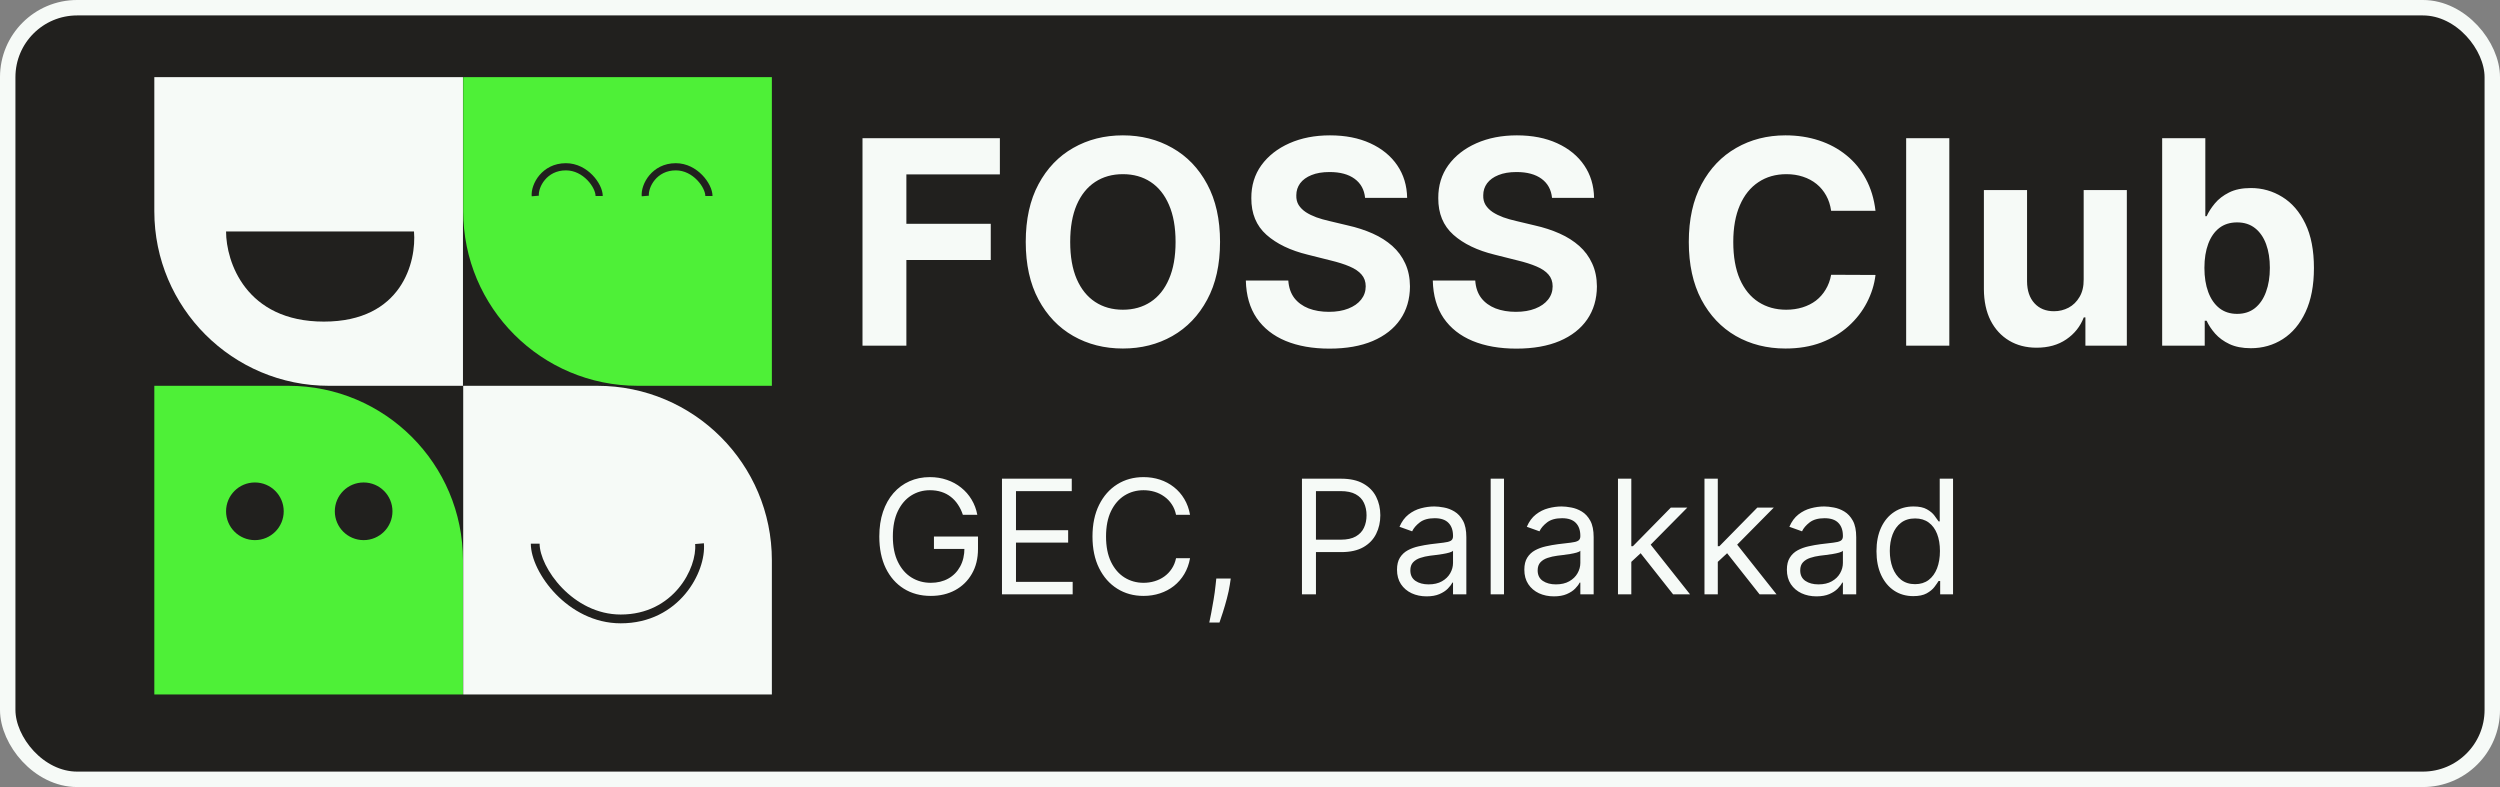 <svg width="162" height="51" viewBox="0 0 162 51" fill="none" xmlns="http://www.w3.org/2000/svg">
<rect x="0" y="0" width="162" height="51" fill="#808080" stroke="none"/>
<rect x="0.5" y="0.5" width="161" height="50" rx="4.5" fill="#21201E" stroke="#F6FAF7"/>
<path fill-rule="evenodd" clip-rule="evenodd" d="M21.312 25C15.065 25 10 19.935 10 13.688V5H30V25H21.312ZM14.649 15H26.827C26.993 16.947 26.057 20.84 20.987 20.84C15.917 20.84 14.649 16.947 14.649 15Z" fill="#F6FAF7"/>
<path fill-rule="evenodd" clip-rule="evenodd" d="M38.704 25C44.952 25 50.017 30.064 50.017 36.312V45H30.016V25H38.704ZM45.045 35.253C45.11 36.015 44.77 37.163 43.966 38.122C43.171 39.071 41.935 39.821 40.223 39.821C38.687 39.821 37.371 39.073 36.433 38.107C35.485 37.13 34.967 35.978 34.967 35.228H34.397C34.397 36.181 35.017 37.467 36.023 38.504C37.039 39.551 38.494 40.391 40.223 40.391C42.121 40.391 43.511 39.553 44.403 38.489C45.286 37.435 45.693 36.144 45.613 35.204L45.045 35.253Z" fill="#F6FAF7"/>
<path fill-rule="evenodd" clip-rule="evenodd" d="M50.017 25H41.329C35.081 25 30.016 19.935 30.016 13.688V5H50.017V25ZM35.309 11.656C35.013 12.008 34.895 12.422 34.917 12.68L34.454 12.72C34.419 12.317 34.593 11.785 34.952 11.356C35.32 10.919 35.894 10.575 36.671 10.575C37.384 10.575 37.98 10.921 38.391 11.344C38.795 11.759 39.058 12.287 39.058 12.7H38.593C38.593 12.452 38.414 12.034 38.058 11.668C37.709 11.31 37.228 11.04 36.671 11.04C36.044 11.04 35.597 11.312 35.309 11.656ZM42.046 12.68C42.024 12.422 42.141 12.008 42.436 11.655C42.723 11.312 43.169 11.04 43.792 11.04C44.346 11.04 44.825 11.31 45.172 11.668C45.527 12.034 45.706 12.452 45.706 12.7H46.171C46.171 12.287 45.909 11.759 45.506 11.344C45.096 10.921 44.503 10.575 43.792 10.575C43.017 10.575 42.446 10.919 42.079 11.357C41.721 11.786 41.548 12.318 41.583 12.72L42.046 12.68Z" fill="#4EF037"/>
<path fill-rule="evenodd" clip-rule="evenodd" d="M18.688 25H10V45H30V36.312C30 30.064 24.935 25 18.688 25ZM18.385 33.132C18.385 34.164 17.549 35 16.517 35C15.485 35 14.649 34.164 14.649 33.132C14.649 32.1 15.485 31.264 16.517 31.264C17.549 31.264 18.385 32.1 18.385 33.132ZM25.432 33.132C25.432 34.164 24.596 35 23.564 35C22.532 35 21.696 34.164 21.696 33.132C21.696 32.1 22.532 31.264 23.564 31.264C24.596 31.264 25.432 32.1 25.432 33.132Z" fill="#4EF037"/>
<path d="M55.89 22.4V8.955H64.792V11.299H58.733V14.502H64.201V16.846H58.733V22.4H55.89ZM79.059 15.678C79.059 17.144 78.781 18.391 78.225 19.42C77.674 20.448 76.921 21.234 75.967 21.776C75.017 22.315 73.949 22.584 72.763 22.584C71.568 22.584 70.496 22.312 69.546 21.77C68.597 21.227 67.846 20.442 67.295 19.413C66.743 18.384 66.468 17.139 66.468 15.678C66.468 14.211 66.743 12.964 67.295 11.936C67.846 10.907 68.597 10.124 69.546 9.585C70.496 9.043 71.568 8.771 72.763 8.771C73.949 8.771 75.017 9.043 75.967 9.585C76.921 10.124 77.674 10.907 78.225 11.936C78.781 12.964 79.059 14.211 79.059 15.678ZM76.177 15.678C76.177 14.728 76.035 13.927 75.75 13.275C75.47 12.623 75.074 12.128 74.562 11.791C74.05 11.454 73.45 11.286 72.763 11.286C72.076 11.286 71.476 11.454 70.964 11.791C70.452 12.128 70.054 12.623 69.77 13.275C69.49 13.927 69.349 14.728 69.349 15.678C69.349 16.628 69.49 17.428 69.77 18.08C70.054 18.733 70.452 19.227 70.964 19.564C71.476 19.901 72.076 20.07 72.763 20.07C73.45 20.07 74.05 19.901 74.562 19.564C75.074 19.227 75.47 18.733 75.75 18.08C76.035 17.428 76.177 16.628 76.177 15.678ZM88.458 12.822C88.406 12.293 88.18 11.881 87.782 11.588C87.383 11.295 86.843 11.148 86.16 11.148C85.696 11.148 85.305 11.213 84.985 11.345C84.666 11.472 84.421 11.649 84.25 11.877C84.084 12.104 84.001 12.362 84.001 12.651C83.992 12.892 84.042 13.102 84.151 13.282C84.265 13.461 84.421 13.616 84.618 13.748C84.814 13.875 85.042 13.986 85.3 14.082C85.559 14.174 85.834 14.253 86.127 14.319L87.335 14.607C87.922 14.739 88.46 14.914 88.951 15.133C89.441 15.351 89.865 15.621 90.224 15.94C90.583 16.26 90.861 16.636 91.058 17.07C91.259 17.503 91.362 17.999 91.366 18.56C91.362 19.382 91.152 20.096 90.736 20.7C90.325 21.299 89.729 21.765 88.951 22.098C88.176 22.426 87.241 22.591 86.147 22.591C85.062 22.591 84.117 22.424 83.311 22.092C82.51 21.759 81.884 21.267 81.434 20.614C80.987 19.958 80.753 19.146 80.731 18.179H83.482C83.513 18.63 83.642 19.006 83.869 19.308C84.101 19.606 84.41 19.831 84.795 19.984C85.184 20.133 85.624 20.207 86.114 20.207C86.596 20.207 87.014 20.137 87.368 19.997C87.727 19.857 88.005 19.663 88.202 19.413C88.399 19.164 88.498 18.877 88.498 18.553C88.498 18.251 88.408 17.997 88.228 17.791C88.053 17.586 87.795 17.411 87.454 17.267C87.117 17.122 86.703 16.991 86.213 16.873L84.749 16.505C83.615 16.229 82.72 15.798 82.064 15.212C81.407 14.625 81.081 13.835 81.086 12.842C81.081 12.028 81.298 11.316 81.736 10.708C82.178 10.1 82.784 9.625 83.554 9.283C84.324 8.942 85.2 8.771 86.18 8.771C87.178 8.771 88.049 8.942 88.793 9.283C89.541 9.625 90.123 10.1 90.539 10.708C90.955 11.316 91.169 12.021 91.183 12.822H88.458ZM100.572 12.822C100.519 12.293 100.294 11.881 99.896 11.588C99.497 11.295 98.957 11.148 98.274 11.148C97.81 11.148 97.419 11.213 97.099 11.345C96.779 11.472 96.534 11.649 96.364 11.877C96.197 12.104 96.114 12.362 96.114 12.651C96.105 12.892 96.156 13.102 96.265 13.282C96.379 13.461 96.534 13.616 96.731 13.748C96.928 13.875 97.156 13.986 97.414 14.082C97.672 14.174 97.948 14.253 98.241 14.319L99.449 14.607C100.035 14.739 100.574 14.914 101.064 15.133C101.554 15.351 101.979 15.621 102.338 15.94C102.697 16.26 102.974 16.636 103.171 17.07C103.373 17.503 103.476 17.999 103.48 18.56C103.476 19.382 103.265 20.096 102.85 20.7C102.438 21.299 101.843 21.765 101.064 22.098C100.289 22.426 99.355 22.591 98.261 22.591C97.176 22.591 96.23 22.424 95.425 22.092C94.624 21.759 93.998 21.267 93.547 20.614C93.101 19.958 92.867 19.146 92.845 18.179H95.596C95.626 18.63 95.755 19.006 95.983 19.308C96.215 19.606 96.523 19.831 96.909 19.984C97.298 20.133 97.738 20.207 98.228 20.207C98.71 20.207 99.127 20.137 99.482 19.997C99.841 19.857 100.119 19.663 100.316 19.413C100.513 19.164 100.611 18.877 100.611 18.553C100.611 18.251 100.521 17.997 100.342 17.791C100.167 17.586 99.909 17.411 99.567 17.267C99.23 17.122 98.817 16.991 98.327 16.873L96.863 16.505C95.729 16.229 94.834 15.798 94.178 15.212C93.521 14.625 93.195 13.835 93.2 12.842C93.195 12.028 93.412 11.316 93.849 10.708C94.291 10.1 94.897 9.625 95.668 9.283C96.438 8.942 97.314 8.771 98.294 8.771C99.291 8.771 100.163 8.942 100.907 9.283C101.655 9.625 102.237 10.1 102.653 10.708C103.068 11.316 103.283 12.021 103.296 12.822H100.572ZM121.533 13.662H118.658C118.605 13.29 118.498 12.96 118.336 12.671C118.174 12.378 117.966 12.128 117.713 11.922C117.459 11.717 117.165 11.559 116.833 11.45C116.505 11.341 116.148 11.286 115.763 11.286C115.067 11.286 114.461 11.459 113.944 11.805C113.428 12.146 113.027 12.645 112.743 13.301C112.459 13.953 112.316 14.745 112.316 15.678C112.316 16.636 112.459 17.441 112.743 18.093C113.032 18.746 113.434 19.238 113.951 19.571C114.467 19.903 115.065 20.07 115.743 20.07C116.124 20.07 116.476 20.019 116.8 19.919C117.128 19.818 117.419 19.671 117.673 19.479C117.927 19.282 118.137 19.043 118.303 18.763C118.474 18.483 118.592 18.164 118.658 17.805L121.533 17.818C121.459 18.435 121.273 19.03 120.975 19.604C120.682 20.172 120.286 20.682 119.787 21.133C119.292 21.579 118.701 21.934 118.015 22.197C117.332 22.455 116.559 22.584 115.697 22.584C114.498 22.584 113.426 22.312 112.48 21.77C111.539 21.227 110.795 20.442 110.248 19.413C109.706 18.384 109.434 17.139 109.434 15.678C109.434 14.211 109.71 12.964 110.262 11.936C110.813 10.907 111.561 10.124 112.507 9.585C113.452 9.043 114.515 8.771 115.697 8.771C116.476 8.771 117.198 8.881 117.864 9.1C118.533 9.319 119.126 9.638 119.642 10.058C120.159 10.474 120.579 10.984 120.903 11.588C121.231 12.192 121.441 12.883 121.533 13.662ZM126.316 8.955V22.4H123.519V8.955H126.316ZM135.022 18.107V12.316H137.819V22.4H135.134V20.569H135.029C134.801 21.159 134.423 21.634 133.893 21.993C133.368 22.352 132.727 22.531 131.97 22.531C131.296 22.531 130.703 22.378 130.191 22.072C129.679 21.765 129.278 21.33 128.989 20.765C128.705 20.201 128.561 19.525 128.556 18.737V12.316H131.353V18.238C131.357 18.833 131.517 19.304 131.832 19.65C132.147 19.995 132.569 20.168 133.099 20.168C133.436 20.168 133.751 20.091 134.044 19.938C134.338 19.781 134.574 19.549 134.753 19.242C134.937 18.936 135.027 18.558 135.022 18.107ZM140.108 22.4V8.955H142.905V14.01H142.99C143.113 13.739 143.29 13.463 143.522 13.183C143.758 12.899 144.065 12.662 144.441 12.474C144.822 12.282 145.295 12.185 145.859 12.185C146.594 12.185 147.273 12.378 147.894 12.763C148.516 13.144 149.013 13.719 149.384 14.489C149.757 15.255 149.943 16.216 149.943 17.372C149.943 18.496 149.761 19.446 149.398 20.221C149.039 20.991 148.549 21.575 147.927 21.973C147.31 22.367 146.619 22.564 145.853 22.564C145.31 22.564 144.848 22.474 144.468 22.295C144.091 22.116 143.783 21.89 143.542 21.619C143.301 21.343 143.117 21.065 142.99 20.785H142.866V22.4H140.108ZM142.846 17.358C142.846 17.958 142.929 18.481 143.095 18.927C143.262 19.374 143.502 19.722 143.818 19.971C144.133 20.216 144.516 20.339 144.966 20.339C145.422 20.339 145.807 20.214 146.122 19.965C146.437 19.711 146.676 19.361 146.837 18.914C147.004 18.463 147.087 17.945 147.087 17.358C147.087 16.776 147.006 16.264 146.844 15.822C146.682 15.38 146.443 15.034 146.128 14.785C145.813 14.536 145.426 14.411 144.966 14.411C144.511 14.411 144.126 14.531 143.811 14.772C143.5 15.012 143.262 15.354 143.095 15.796C142.929 16.238 142.846 16.759 142.846 17.358Z" fill="#F6FAF7"/>
<path d="M62.394 33.361C62.313 33.114 62.207 32.894 62.075 32.699C61.946 32.501 61.791 32.333 61.611 32.194C61.433 32.055 61.23 31.948 61.004 31.875C60.777 31.802 60.528 31.766 60.257 31.766C59.813 31.766 59.41 31.88 59.046 32.109C58.683 32.339 58.394 32.677 58.179 33.123C57.964 33.569 57.857 34.117 57.857 34.766C57.857 35.414 57.965 35.962 58.183 36.408C58.4 36.855 58.694 37.193 59.064 37.422C59.435 37.651 59.852 37.766 60.316 37.766C60.745 37.766 61.123 37.674 61.45 37.491C61.779 37.306 62.035 37.045 62.218 36.709C62.404 36.369 62.496 35.971 62.496 35.512L62.774 35.571H60.52V34.766H63.374V35.571C63.374 36.188 63.243 36.724 62.979 37.18C62.718 37.637 62.357 37.99 61.896 38.242C61.438 38.49 60.911 38.615 60.316 38.615C59.652 38.615 59.069 38.459 58.567 38.146C58.067 37.834 57.676 37.39 57.396 36.815C57.118 36.239 56.979 35.556 56.979 34.766C56.979 34.173 57.058 33.64 57.217 33.167C57.378 32.691 57.605 32.286 57.897 31.952C58.19 31.618 58.536 31.362 58.936 31.184C59.336 31.006 59.777 30.917 60.257 30.917C60.652 30.917 61.02 30.977 61.362 31.096C61.706 31.213 62.012 31.38 62.28 31.597C62.551 31.812 62.777 32.069 62.957 32.369C63.138 32.667 63.262 32.997 63.33 33.361H62.394ZM64.928 38.512V31.019H69.45V31.824H65.836V34.356H69.216V35.161H65.836V37.707H69.509V38.512H64.928ZM77.115 33.361H76.208C76.154 33.1 76.061 32.87 75.926 32.673C75.795 32.475 75.634 32.309 75.443 32.175C75.255 32.039 75.047 31.936 74.818 31.868C74.588 31.8 74.349 31.766 74.101 31.766C73.647 31.766 73.236 31.88 72.868 32.109C72.502 32.339 72.21 32.677 71.993 33.123C71.779 33.569 71.671 34.117 71.671 34.766C71.671 35.414 71.779 35.962 71.993 36.408C72.21 36.855 72.502 37.193 72.868 37.422C73.236 37.651 73.647 37.766 74.101 37.766C74.349 37.766 74.588 37.732 74.818 37.663C75.047 37.595 75.255 37.494 75.443 37.36C75.634 37.223 75.795 37.056 75.926 36.858C76.061 36.658 76.154 36.429 76.208 36.171H77.115C77.047 36.554 76.923 36.896 76.742 37.199C76.562 37.501 76.337 37.758 76.069 37.971C75.801 38.181 75.499 38.34 75.165 38.45C74.834 38.56 74.479 38.615 74.101 38.615C73.462 38.615 72.893 38.459 72.396 38.146C71.898 37.834 71.507 37.39 71.221 36.815C70.936 36.239 70.793 35.556 70.793 34.766C70.793 33.975 70.936 33.292 71.221 32.717C71.507 32.141 71.898 31.697 72.396 31.385C72.893 31.073 73.462 30.917 74.101 30.917C74.479 30.917 74.834 30.972 75.165 31.081C75.499 31.191 75.801 31.352 76.069 31.564C76.337 31.774 76.562 32.03 76.742 32.333C76.923 32.633 77.047 32.975 77.115 33.361ZM79.752 37.488L79.694 37.883C79.652 38.161 79.589 38.459 79.504 38.776C79.421 39.093 79.334 39.392 79.244 39.672C79.154 39.953 79.079 40.176 79.021 40.342H78.362C78.394 40.185 78.435 39.979 78.487 39.723C78.538 39.467 78.589 39.181 78.64 38.863C78.694 38.549 78.738 38.227 78.772 37.898L78.816 37.488H79.752ZM84.367 38.512V31.019H86.899C87.487 31.019 87.967 31.125 88.34 31.337C88.716 31.547 88.994 31.831 89.174 32.19C89.355 32.549 89.445 32.949 89.445 33.39C89.445 33.831 89.355 34.233 89.174 34.594C88.996 34.955 88.721 35.243 88.347 35.457C87.974 35.669 87.496 35.776 86.913 35.776H85.099V34.971H86.884C87.287 34.971 87.61 34.901 87.854 34.762C88.097 34.623 88.274 34.435 88.384 34.199C88.496 33.96 88.552 33.69 88.552 33.39C88.552 33.09 88.496 32.822 88.384 32.585C88.274 32.349 88.096 32.163 87.85 32.029C87.604 31.892 87.277 31.824 86.869 31.824H85.274V38.512H84.367ZM92.443 38.644C92.087 38.644 91.764 38.577 91.474 38.443C91.184 38.306 90.953 38.11 90.782 37.854C90.612 37.595 90.526 37.283 90.526 36.917C90.526 36.595 90.59 36.334 90.716 36.134C90.843 35.932 91.013 35.773 91.225 35.658C91.437 35.544 91.671 35.458 91.927 35.402C92.186 35.344 92.446 35.297 92.707 35.263C93.048 35.219 93.325 35.187 93.537 35.164C93.752 35.14 93.908 35.1 94.006 35.044C94.106 34.988 94.156 34.89 94.156 34.751V34.722C94.156 34.361 94.057 34.08 93.859 33.88C93.664 33.68 93.368 33.58 92.97 33.58C92.558 33.58 92.235 33.671 92.001 33.851C91.767 34.032 91.602 34.224 91.507 34.429L90.687 34.136C90.834 33.795 91.029 33.529 91.273 33.339C91.519 33.146 91.787 33.012 92.078 32.936C92.37 32.858 92.658 32.819 92.941 32.819C93.121 32.819 93.329 32.841 93.563 32.885C93.8 32.927 94.028 33.013 94.247 33.145C94.469 33.277 94.653 33.475 94.8 33.741C94.946 34.007 95.019 34.363 95.019 34.81V38.512H94.156V37.751H94.112C94.053 37.873 93.956 38.004 93.819 38.143C93.683 38.282 93.501 38.4 93.274 38.498C93.047 38.595 92.77 38.644 92.443 38.644ZM92.575 37.868C92.917 37.868 93.204 37.801 93.439 37.667C93.675 37.533 93.853 37.36 93.973 37.148C94.095 36.935 94.156 36.712 94.156 36.478V35.688C94.119 35.732 94.039 35.772 93.914 35.808C93.792 35.843 93.651 35.873 93.49 35.9C93.331 35.924 93.176 35.946 93.025 35.966C92.876 35.983 92.756 35.998 92.663 36.01C92.439 36.039 92.229 36.087 92.034 36.152C91.841 36.216 91.685 36.312 91.565 36.441C91.448 36.568 91.39 36.741 91.39 36.961C91.39 37.261 91.501 37.488 91.723 37.641C91.947 37.793 92.231 37.868 92.575 37.868ZM97.459 31.019V38.512H96.595V31.019H97.459ZM100.694 38.644C100.338 38.644 100.014 38.577 99.724 38.443C99.434 38.306 99.203 38.11 99.033 37.854C98.862 37.595 98.777 37.283 98.777 36.917C98.777 36.595 98.84 36.334 98.967 36.134C99.094 35.932 99.263 35.773 99.475 35.658C99.688 35.544 99.922 35.458 100.178 35.402C100.436 35.344 100.696 35.297 100.957 35.263C101.299 35.219 101.575 35.187 101.788 35.164C102.002 35.14 102.158 35.1 102.256 35.044C102.356 34.988 102.406 34.89 102.406 34.751V34.722C102.406 34.361 102.307 34.08 102.11 33.88C101.915 33.68 101.618 33.58 101.221 33.58C100.808 33.58 100.485 33.671 100.251 33.851C100.017 34.032 99.852 34.224 99.757 34.429L98.938 34.136C99.084 33.795 99.279 33.529 99.523 33.339C99.769 33.146 100.038 33.012 100.328 32.936C100.621 32.858 100.908 32.819 101.191 32.819C101.372 32.819 101.579 32.841 101.813 32.885C102.05 32.927 102.278 33.013 102.497 33.145C102.719 33.277 102.904 33.475 103.05 33.741C103.196 34.007 103.269 34.363 103.269 34.81V38.512H102.406V37.751H102.362C102.304 37.873 102.206 38.004 102.069 38.143C101.933 38.282 101.751 38.4 101.524 38.498C101.297 38.595 101.021 38.644 100.694 38.644ZM100.825 37.868C101.167 37.868 101.455 37.801 101.689 37.667C101.925 37.533 102.104 37.36 102.223 37.148C102.345 36.935 102.406 36.712 102.406 36.478V35.688C102.369 35.732 102.289 35.772 102.165 35.808C102.043 35.843 101.901 35.873 101.74 35.9C101.582 35.924 101.427 35.946 101.275 35.966C101.127 35.983 101.006 35.998 100.913 36.01C100.689 36.039 100.479 36.087 100.284 36.152C100.091 36.216 99.935 36.312 99.816 36.441C99.699 36.568 99.64 36.741 99.64 36.961C99.64 37.261 99.751 37.488 99.973 37.641C100.197 37.793 100.482 37.868 100.825 37.868ZM105.65 36.463L105.636 35.395H105.811L108.27 32.892H109.338L106.719 35.541H106.645L105.65 36.463ZM104.845 38.512V31.019H105.709V38.512H104.845ZM108.416 38.512L106.221 35.732L106.836 35.132L109.514 38.512H108.416ZM111.255 36.463L111.24 35.395H111.416L113.874 32.892H114.942L112.323 35.541H112.25L111.255 36.463ZM110.45 38.512V31.019H111.313V38.512H110.45ZM114.02 38.512L111.825 35.732L112.44 35.132L115.118 38.512H114.02ZM117.708 38.644C117.351 38.644 117.028 38.577 116.738 38.443C116.448 38.306 116.217 38.11 116.046 37.854C115.876 37.595 115.79 37.283 115.79 36.917C115.79 36.595 115.854 36.334 115.981 36.134C116.107 35.932 116.277 35.773 116.489 35.658C116.701 35.544 116.936 35.458 117.192 35.402C117.45 35.344 117.71 35.297 117.971 35.263C118.312 35.219 118.589 35.187 118.801 35.164C119.016 35.14 119.172 35.1 119.27 35.044C119.37 34.988 119.42 34.89 119.42 34.751V34.722C119.42 34.361 119.321 34.08 119.123 33.88C118.928 33.68 118.632 33.58 118.234 33.58C117.822 33.58 117.499 33.671 117.265 33.851C117.031 34.032 116.866 34.224 116.771 34.429L115.951 34.136C116.098 33.795 116.293 33.529 116.537 33.339C116.783 33.146 117.051 33.012 117.342 32.936C117.634 32.858 117.922 32.819 118.205 32.819C118.386 32.819 118.593 32.841 118.827 32.885C119.064 32.927 119.292 33.013 119.511 33.145C119.733 33.277 119.917 33.475 120.064 33.741C120.21 34.007 120.283 34.363 120.283 34.81V38.512H119.42V37.751H119.376C119.317 37.873 119.22 38.004 119.083 38.143C118.947 38.282 118.765 38.4 118.538 38.498C118.311 38.595 118.034 38.644 117.708 38.644ZM117.839 37.868C118.181 37.868 118.469 37.801 118.703 37.667C118.939 37.533 119.117 37.36 119.237 37.148C119.359 36.935 119.42 36.712 119.42 36.478V35.688C119.383 35.732 119.303 35.772 119.178 35.808C119.056 35.843 118.915 35.873 118.754 35.9C118.595 35.924 118.44 35.946 118.289 35.966C118.14 35.983 118.02 35.998 117.927 36.01C117.703 36.039 117.493 36.087 117.298 36.152C117.105 36.216 116.949 36.312 116.829 36.441C116.712 36.568 116.654 36.741 116.654 36.961C116.654 37.261 116.765 37.488 116.987 37.641C117.211 37.793 117.495 37.868 117.839 37.868ZM123.981 38.629C123.513 38.629 123.099 38.511 122.741 38.274C122.382 38.035 122.102 37.699 121.899 37.265C121.697 36.828 121.596 36.312 121.596 35.717C121.596 35.127 121.697 34.614 121.899 34.18C122.102 33.746 122.384 33.411 122.745 33.174C123.106 32.938 123.523 32.819 123.996 32.819C124.362 32.819 124.651 32.88 124.863 33.002C125.078 33.122 125.241 33.258 125.353 33.412C125.468 33.563 125.557 33.688 125.62 33.785H125.694V31.019H126.557V38.512H125.723V37.649H125.62C125.557 37.751 125.467 37.88 125.35 38.037C125.233 38.19 125.065 38.328 124.848 38.45C124.631 38.569 124.342 38.629 123.981 38.629ZM124.098 37.854C124.445 37.854 124.737 37.763 124.976 37.583C125.215 37.4 125.397 37.148 125.522 36.826C125.646 36.501 125.708 36.127 125.708 35.702C125.708 35.283 125.647 34.916 125.525 34.601C125.403 34.284 125.223 34.038 124.984 33.862C124.745 33.684 124.45 33.595 124.098 33.595C123.732 33.595 123.428 33.689 123.184 33.877C122.942 34.062 122.76 34.315 122.639 34.634C122.519 34.951 122.459 35.307 122.459 35.702C122.459 36.102 122.52 36.466 122.642 36.793C122.767 37.117 122.949 37.376 123.191 37.568C123.435 37.758 123.737 37.854 124.098 37.854Z" fill="#F6FAF7"/>
</svg>
